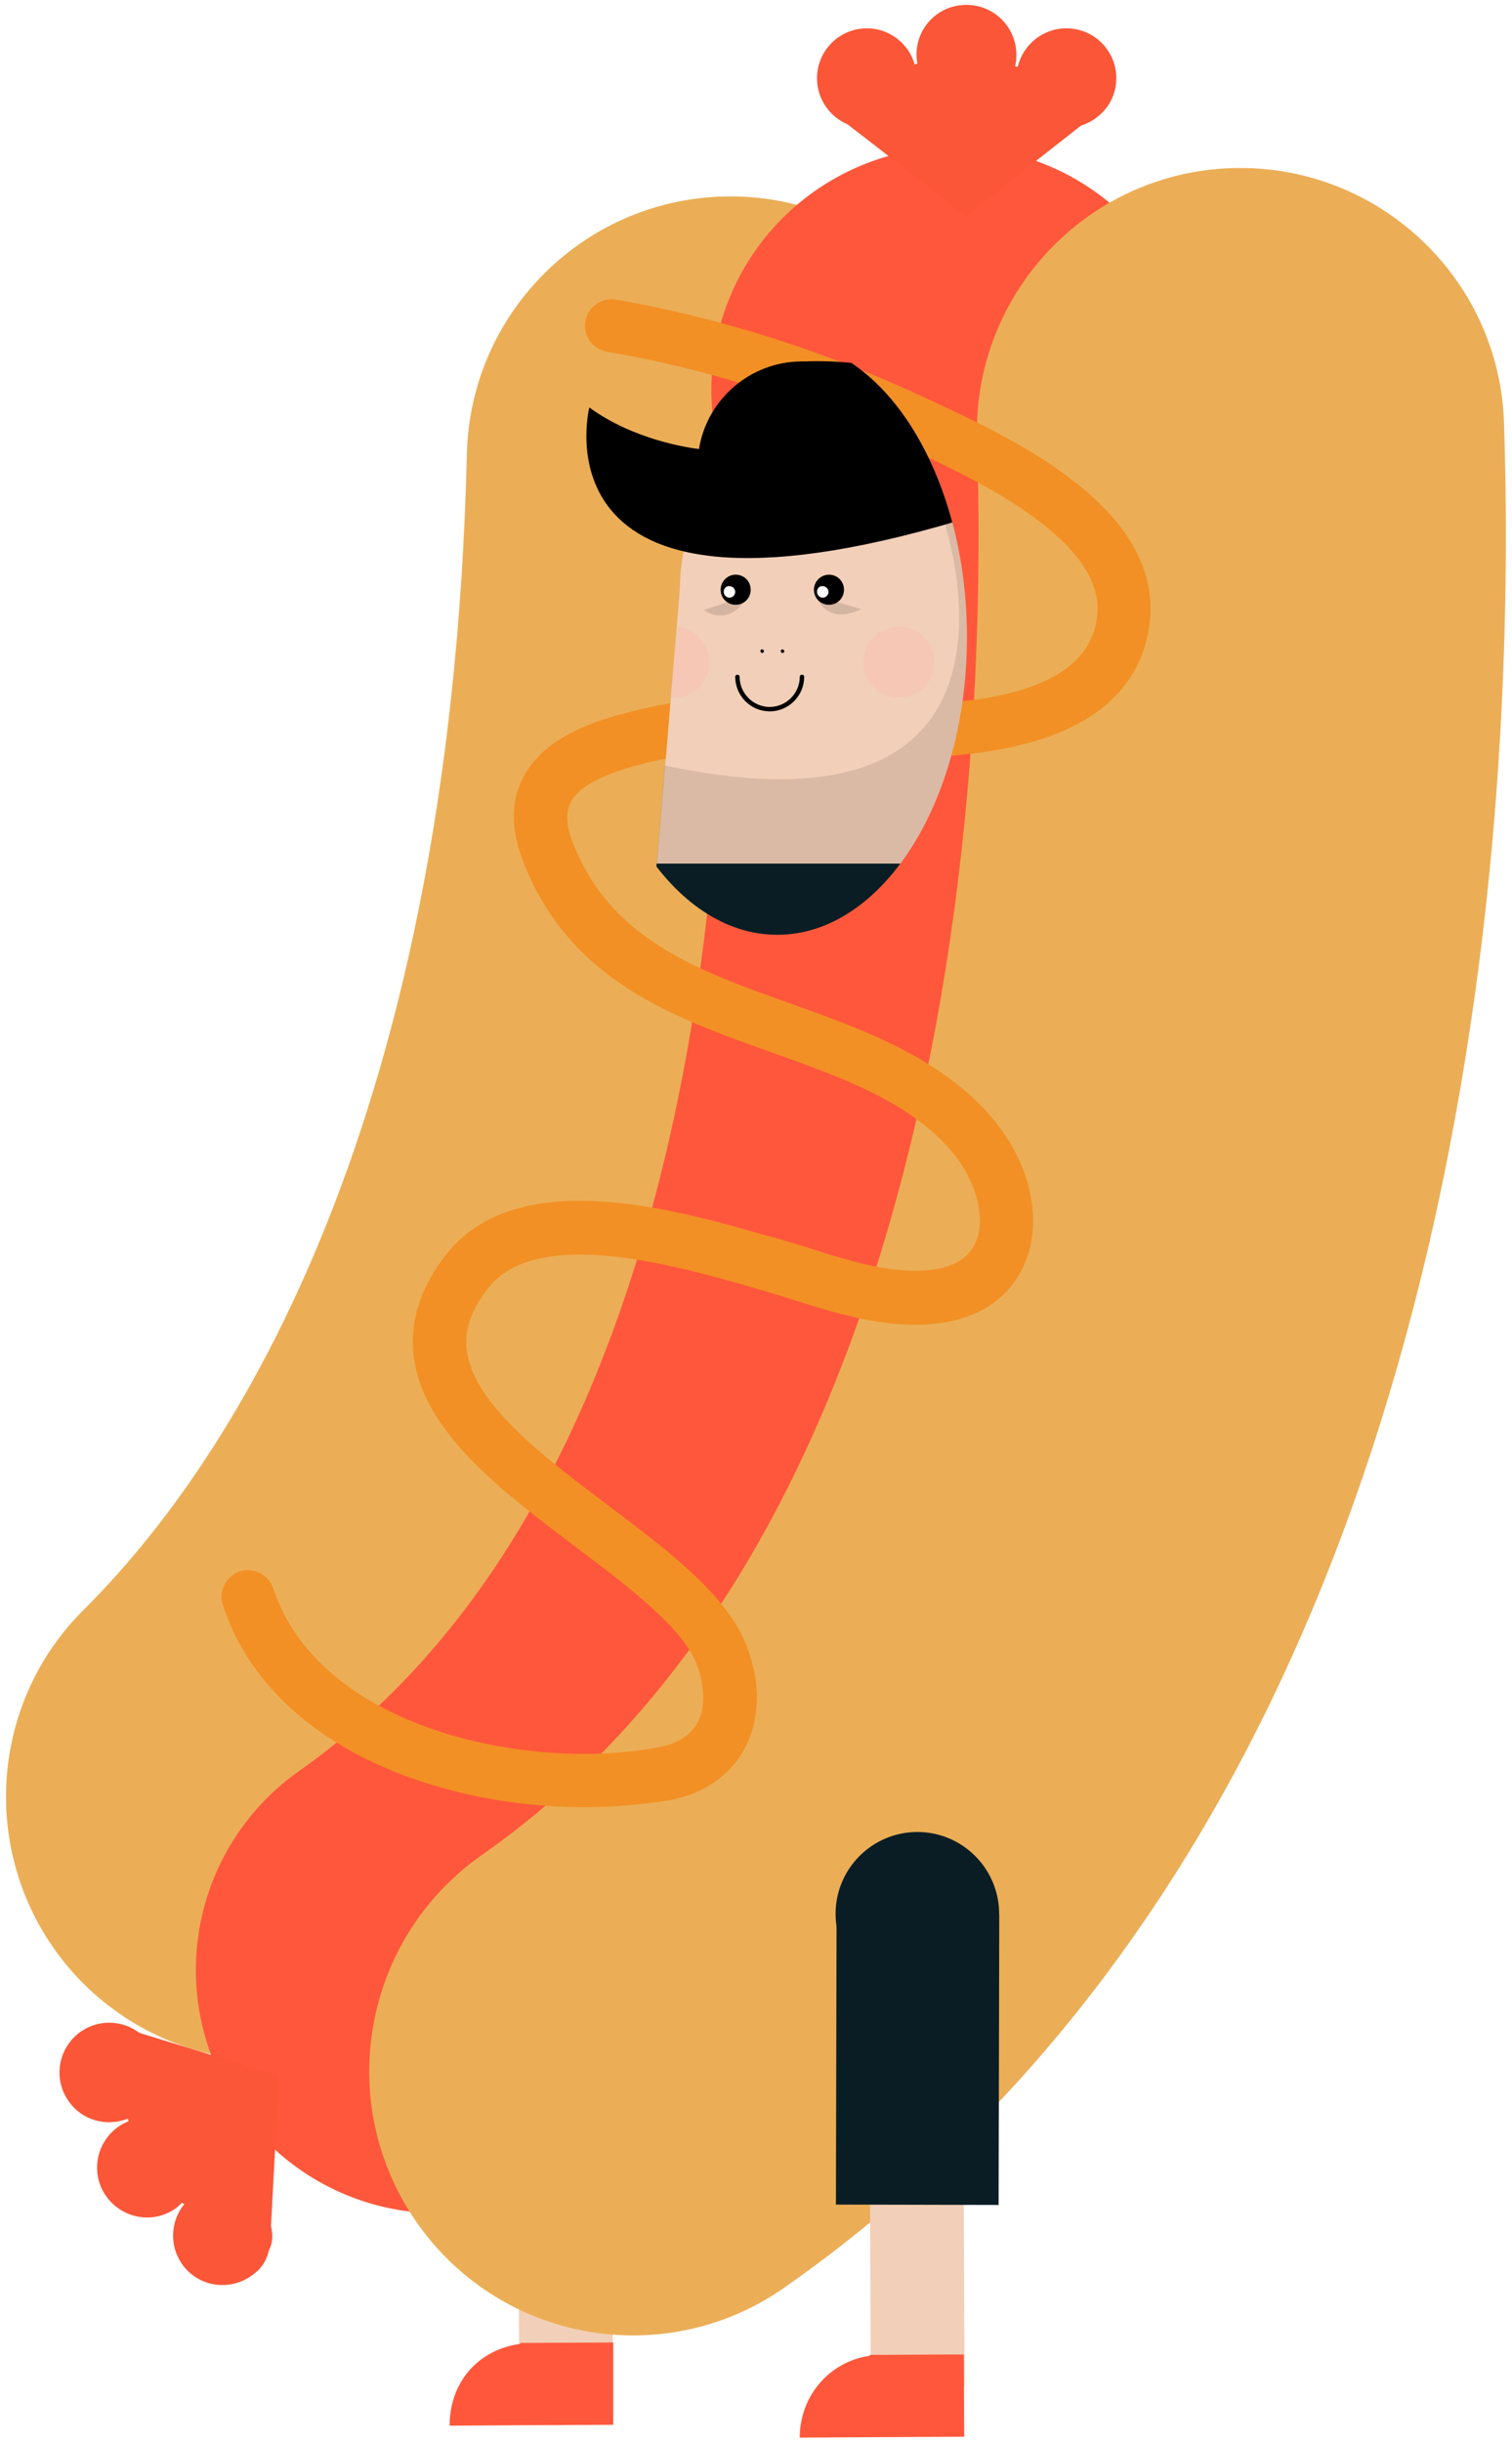 <svg xmlns="http://www.w3.org/2000/svg" xmlns:xlink="http://www.w3.org/1999/xlink" version="1.1" class="dog__svg" x="0" y="0" width="342" height="552" viewBox="0 0 342 552" xml:space="preserve" enable-background="new 0 0 342 552">
  <style type="text/css">

	.dog__svg .st0{clip-path:url(#SVGID_6_);fill:#FFA3A3;}
	.dog__svg .st1{opacity:0.2;clip-path:url(#SVGID_4_);}
	.dog__svg .st2{opacity:0.2;clip-path:url(#SVGID_8_);}
	.dog__svg .st3{fill:none;stroke:#FF573B;stroke-width:110;stroke-linecap:round;stroke-miterlimit:10;}
	.dog__svg .st4{clip-path:url(#SVGID_8_);fill:#FFFFFF;}
	.dog__svg .st5{opacity:0.4;clip-path:url(#SVGID_8_);}
	.dog__svg .st6{fill:#EBAE56;}
	.dog__svg .st7{clip-path:url(#SVGID_12_);fill:#B69B8A;}
	.dog__svg .st8{opacity:0.5;clip-path:url(#SVGID_8_);}
	.dog__svg .st9{fill:#F29025;}
	.dog__svg .st10{fill:#F2CFB8;}
	.dog__svg .st11{clip-path:url(#SVGID_14_);fill:#B69B8A;}
	.dog__svg .st12{clip-path:url(#SVGID_8_);}
	.dog__svg .st13{clip-path:url(#SVGID_10_);fill:#FFA3A3;}
	.dog__svg .st14{clip-path:url(#SVGID_8_);fill:#0A1D25;}
	.dog__svg .st15{fill:#FA5637;}
	.dog__svg .st16{clip-path:url(#SVGID_2_);fill:#F2CFB8;}
	.dog__svg .st17{fill:#FF573B;}
	.dog__svg .st18{clip-path:url(#SVGID_16_);fill:#B69B8A;}
	.dog__svg .st19{clip-path:url(#SVGID_8_);fill:none;stroke:#000000;stroke-linecap:round;stroke-miterlimit:10;}
	.dog__svg .st20{fill:#0A1D25;}

  </style>
  <rect x="117.3" y="491" transform="matrix(-1 4.373926e-03 -4.373926e-03 -1 258.088 1027.13)" class="st10" width="21.2" height="45.7"/>
  <path class="st17" d="M117.7 529.8v-0.2l21-0.1 0 18.6 -21.2 0.1 -15.8 0.1C101.7 538.9 107.7 531.2 117.7 529.8"/>
  <rect x="109.6" y="430" transform="matrix(-1 -2.307802e-03 2.307802e-03 -1 254.943 925.957)" class="st20" width="36.8" height="65.7"/>
  <path class="st20" d="M146.5 429.9c0 10.2-8.3 18.5-18.5 18.5 -10.2 0-18.5-8.3-18.5-18.5 0-10.2 8.3-18.5 18.5-18.5C138.2 411.4 146.5 419.7 146.5 429.9"/>
  <path class="st6" d="M61 465.8c-15.3 0-30.6-5.9-42.3-17.6 -23.2-23.4-23.1-61.1 0.2-84.3 30.8-30.6 83-105.3 86.7-261.3 0.8-32.4 27.3-58.2 59.6-58.2 0.5 0 1 0 1.4 0 32.9 0.8 59 28.1 58.2 61 -1.4 59.9-9.3 115.9-23.5 166.3 -20.4 72.6-53.5 132.1-98.3 176.7C91.4 460 76.2 465.8 61 465.8"/>
  <path class="st3" d="M215.9 88.2c0 0 30.2 253.8-116.6 357.1"/>
  <path class="st15" d="M252.5 17.7c0-6.2-5-11.3-11.3-11.3 -5.3 0-9.8 3.7-11 8.7l-0.6-0.1c0.2-0.8 0.3-1.7 0.3-2.6 0-6.2-5-11.3-11.3-11.3s-11.3 5-11.3 11.3c0 0.7 0.1 1.3 0.2 2l-0.2 0 -0.4 0.2c-1.3-4.7-5.7-8.2-10.8-8.2 -6.2 0-11.3 5-11.3 11.3 0 4.7 2.9 8.7 6.9 10.4l26.8 20.7 26-20.4C249.2 26.9 252.5 22.7 252.5 17.7z"/>
  <path class="st15" d="M61.3 503.1l1.8-33.9 -31.6-9.7c-3.8-2.9-9.1-3.1-13.2-0.3 -5.1 3.6-6.4 10.6-2.8 15.7 3 4.4 8.6 5.9 13.4 4l0.2 0.6c-0.8 0.3-1.6 0.7-2.3 1.2 -5.1 3.6-6.4 10.6-2.8 15.7 3.6 5.1 10.6 6.4 15.7 2.8 0.5-0.4 1-0.8 1.5-1.3l0.1 0.1 0.4 0.2c-3.1 3.8-3.5 9.3-0.5 13.6 3.6 5.1 10.6 6.2 15.7 2.6 2.1-1.5 3.3-3 4-6h-0.2v0.4C61.8 507.1 61.7 505.1 61.3 503.1z"/>
  <path class="st6" d="M143.2 527.9c-18.8 0-37.3-8.9-48.9-25.5 -18.9-27-12.3-64.2 14.7-83.1 44.9-31.4 76.9-83.2 95.3-154.1 16.2-62.4 18-124.6 16.7-165.7 -1.1-32.9 24.8-60.5 57.7-61.5 32.9-1 60.5 24.8 61.5 57.7 1.6 49-0.7 123.3-20.4 199.5 -25.7 99.1-73.6 173.8-142.4 221.9C167 524.4 155 527.9 143.2 527.9"/>
  <path class="st9" d="M132.1 408.5c-32.4 0-71.1-13.5-81.7-45.7 -1-3.1 0.7-6.5 3.8-7.6 3.1-1 6.5 0.7 7.6 3.8 10.5 32 58.3 41.6 87.4 35.9 4.1-0.8 6.9-2.6 8.5-5.4 1.9-3.4 1.8-8.2-0.1-13.3 -3.1-8.2-15.4-17.5-27.2-26.4 -17-12.8-34.6-26.1-36.8-43 -1-7.9 1.4-15.7 7.3-23.2 15.9-20.4 51.8-10.2 71.1-4.7 1 0.3 2 0.6 3 0.8 2.8 0.8 5.6 1.7 8.3 2.5 9.7 3.1 19.7 6.2 28.8 4.6 3.7-0.7 6.3-2.2 7.9-4.7 1.8-2.8 2.1-6.7 1-11 -2.8-11.2-13.6-18.9-22.1-23.3 -7.6-4-16.2-7-24.6-10 -22.5-8-45.7-16.3-56.1-43.4 -2.6-6.9-2.7-13.1 0-18.4 4.2-8.4 13.8-12.1 20.7-14.1 13.1-3.9 28.6-5.4 41.4-4.1 31.1 3.2 51.9 0.7 61.8-7.4 3.6-3 5.6-6.7 6.1-11.4 1.7-16.9-27.4-30.5-41.4-37.1l-1.5-0.7c-22.2-10.5-45.1-17.8-68-21.7 -3.3-0.6-5.5-3.7-4.9-6.9 0.6-3.3 3.7-5.4 6.9-4.9 23.9 4.2 47.8 11.8 71 22.7l1.5 0.7c17.8 8.3 50.8 23.8 48.3 49.2 -0.8 7.9-4.3 14.4-10.5 19.5 -18.8 15.3-57.8 11.3-70.6 10 -11.1-1.1-25.2 0.3-36.7 3.7 -7.3 2.2-11.8 4.8-13.3 8 -1.1 2.2-0.9 5.1 0.5 8.8 8.4 21.9 28.1 29 48.9 36.4 8.7 3.1 17.7 6.3 26.1 10.7 15.3 8 25.1 18.7 28.2 31 1.9 7.6 1 14.8-2.6 20.4 -3.4 5.3-8.8 8.7-15.8 10 -12 2.2-24-1.6-34.6-4.9 -2.8-0.9-5.4-1.7-7.9-2.4 -1-0.3-2-0.6-3-0.9 -16.6-4.7-47.5-13.4-58.4 0.6 -3.9 5-5.5 9.6-4.8 14.2 1.6 11.9 17.1 23.7 32.1 35 13.8 10.4 26.8 20.2 31.2 31.7 3.3 8.5 3 16.8-0.6 23.4 -2.3 4.1-7.1 9.5-16.7 11.4C145.5 407.9 138.9 408.5 132.1 408.5z"/>
  <defs>
    <path id="SVGID_1_" d="M144.4 95.9c-0.6 1-3.2-2.3-5.9-5.5 -2.7-3.3-5.3-6.6-5.8-5.5 -11.5 24.7 4.5 30.3 3.4 33.7 -2.8 9-3.2 14.7-3.2 25.4 0 37.1 19.2 67.3 42.9 67.3 23.7 0 42.9-30.1 42.9-67.3 0-37.1-19.2-67.3-42.9-67.3C163.4 76.6 152.3 82.7 144.4 95.9"/>
  </defs>
  <clipPath id="SVGID_2_">
    <use xlink:href="#SVGID_1_" overflow="visible"/>
  </clipPath>
  <path class="st16" d="M153.8 132.8c0-21.3 17.2-38.7 38.5-38.7 21.3 0 38.5 17.5 38.5 38.8l2.7 62.7h-84.9L153.8 132.8z"/>
  <defs>
    <path id="SVGID_3_" d="M153.8 132.8l-5.3 62.8h54.8c9.4-12.3 15.4-30.9 15.4-51.7 0-18.4-4.7-35-12.3-47.1 -4.4-1.8-9.1-2.7-14.1-2.7C171 94.1 153.8 111.5 153.8 132.8"/>
  </defs>
  <clipPath id="SVGID_4_">
    <use xlink:href="#SVGID_3_" overflow="visible"/>
  </clipPath>
  <g class="st1">
    <defs>
      <rect id="SVGID_5_" x="144.4" y="141.7" width="15.9" height="15.9"/>
    </defs>
    <clipPath id="SVGID_6_">
      <use xlink:href="#SVGID_5_" overflow="visible"/>
    </clipPath>
    <path class="st0" d="M144.4 149.7c0 4.4 3.6 8 8 8 4.4 0 8-3.6 8-8s-3.6-8-8-8C148 141.7 144.4 145.3 144.4 149.7"/>
  </g>
  <defs>
    <path id="SVGID_7_" d="M144.4 95.9c-0.6 1-3.2-2.3-5.9-5.5 -2.7-3.3-5.3-6.6-5.8-5.5 -11.5 24.7 4.5 30.3 3.4 33.7 -2.8 9-3.2 14.7-3.2 25.4 0 37.1 19.2 67.3 42.9 67.3 23.7 0 42.9-30.1 42.9-67.3 0-37.1-19.2-67.3-42.9-67.3C163.4 76.6 152.3 82.7 144.4 95.9"/>
  </defs>
  <clipPath id="SVGID_8_">
    <use xlink:href="#SVGID_7_" overflow="visible"/>
  </clipPath>
  <g class="st2">
    <defs>
      <rect id="SVGID_9_" x="195.3" y="141.7" width="15.9" height="15.9"/>
    </defs>
    <clipPath id="SVGID_10_">
      <use xlink:href="#SVGID_9_" overflow="visible"/>
    </clipPath>
    <path class="st13" d="M195.3 149.7c0 4.4 3.6 8 8 8 4.4 0 8-3.6 8-8s-3.6-8-8-8C198.9 141.7 195.3 145.3 195.3 149.7"/>
  </g>
  <g class="st8">
    <defs>
      <rect id="SVGID_11_" x="159.2" y="134.5" width="10.1" height="4.6"/>
    </defs>
    <clipPath id="SVGID_12_">
      <use xlink:href="#SVGID_11_" overflow="visible"/>
    </clipPath>
    <path class="st7" d="M169.3 134.5l-10.1 3.4C159.2 137.9 164.9 142.3 169.3 134.5"/>
  </g>
  <g class="st8">
    <defs>
      <rect id="SVGID_13_" x="184.6" y="134.7" width="10.2" height="4.2"/>
    </defs>
    <clipPath id="SVGID_14_">
      <use xlink:href="#SVGID_13_" overflow="visible"/>
    </clipPath>
    <path class="st11" d="M194.8 137.7l-10.2-3C184.6 134.7 186.7 141.6 194.8 137.7"/>
  </g>
  <path class="st12" d="M184.1 133.3c0 1.9 1.5 3.4 3.4 3.4s3.4-1.5 3.4-3.4c0-1.9-1.5-3.4-3.4-3.4S184.1 131.5 184.1 133.3"/>
  <path class="st4" d="M184.8 133.8c0 0.7 0.6 1.3 1.3 1.3 0.7 0 1.3-0.6 1.3-1.3s-0.6-1.3-1.3-1.3C185.4 132.4 184.8 133 184.8 133.8"/>
  <path class="st12" d="M163 133.3c0 1.9 1.5 3.4 3.4 3.4s3.4-1.5 3.4-3.4c0-1.9-1.5-3.4-3.4-3.4S163 131.5 163 133.3"/>
  <path class="st4" d="M163.7 133.8c0 0.7 0.6 1.3 1.3 1.3 0.7 0 1.3-0.6 1.3-1.3s-0.6-1.3-1.3-1.3C164.3 132.4 163.7 133 163.7 133.8"/>
  <path class="st12" d="M176.6 147.2c0 0.2 0.2 0.4 0.4 0.4s0.4-0.2 0.4-0.4c0-0.2-0.2-0.4-0.4-0.4S176.6 146.9 176.6 147.2"/>
  <path class="st12" d="M172 147.2c0 0.2 0.2 0.4 0.4 0.4 0.2 0 0.4-0.2 0.4-0.4 0-0.2-0.2-0.4-0.4-0.4C172.2 146.7 172 146.9 172 147.2"/>
  <g class="st5">
    <defs>
      <rect id="SVGID_15_" x="148.5" y="110.4" width="84.9" height="85.2"/>
    </defs>
    <clipPath id="SVGID_16_">
      <use xlink:href="#SVGID_15_" overflow="visible"/>
    </clipPath>
    <path class="st18" d="M213 116.1c0 0 27.5 76.2-62.7 56.9l-1.9 22.5h84.9l-3.2-74.2 -2.2-11L213 116.1z"/>
  </g>
  <path class="st12" d="M133.3 92.1c9.8 7.2 22.2 9.1 24.8 9.4 1.8-11.2 11.6-19.8 23.3-19.8 0.3 0 0.6 0 0.8 0 15.7-0.7 34 5 34 5 8.4 2.9 13.1-4.7 13.1-4.7 0 4.9-1.7 8.9-1.7 8.9 7.4-3.9 14 1.3 14 1.3 -0.1 0-0.2 0.1-0.3 0.1 -0.3 0-0.6 0-0.9 0 -4.5 0-8.1 3.6-8.1 8.1s3.6 8.1 8.1 8.1c0.6 0 1.1-0.1 1.6-0.2 -2.2 3.4-5 5.4-5 5.4 1 19.4-7.3 26.9-7.3 26.9 0-15.2-8-24.4-8-24.4C119.1 148.4 133.3 92.1 133.3 92.1"/>
  <path class="st19" d="M181.4 153c0 4-3.3 7.3-7.3 7.3 -4 0-7.3-3.3-7.3-7.3"/>
  <rect x="148.5" y="195.2" class="st14" width="60.1" height="36.4"/>
  <rect x="196.8" y="493.6" transform="matrix(-1 4.327673e-03 -4.327673e-03 -1 417.115 1032.092)" class="st10" width="21.2" height="45.7"/>
  <path class="st17" d="M196.7 532.5v-0.2l21.3-0.1 0.1 18.6 -21.2 0.1 -16 0.1C180.9 541.5 187.7 533.8 196.7 532.5"/>
  <rect x="189.1" y="432.6" transform="matrix(-1 -2.281338e-03 2.281338e-03 -1 413.99 931.437)" class="st20" width="36.8" height="65.7"/>
  <path class="st20" d="M226 432.6c0 10.2-8.3 18.5-18.5 18.5 -10.2 0-18.5-8.3-18.5-18.5 0-10.2 8.3-18.5 18.5-18.5C217.7 414.1 226 422.4 226 432.6"/>
</svg>